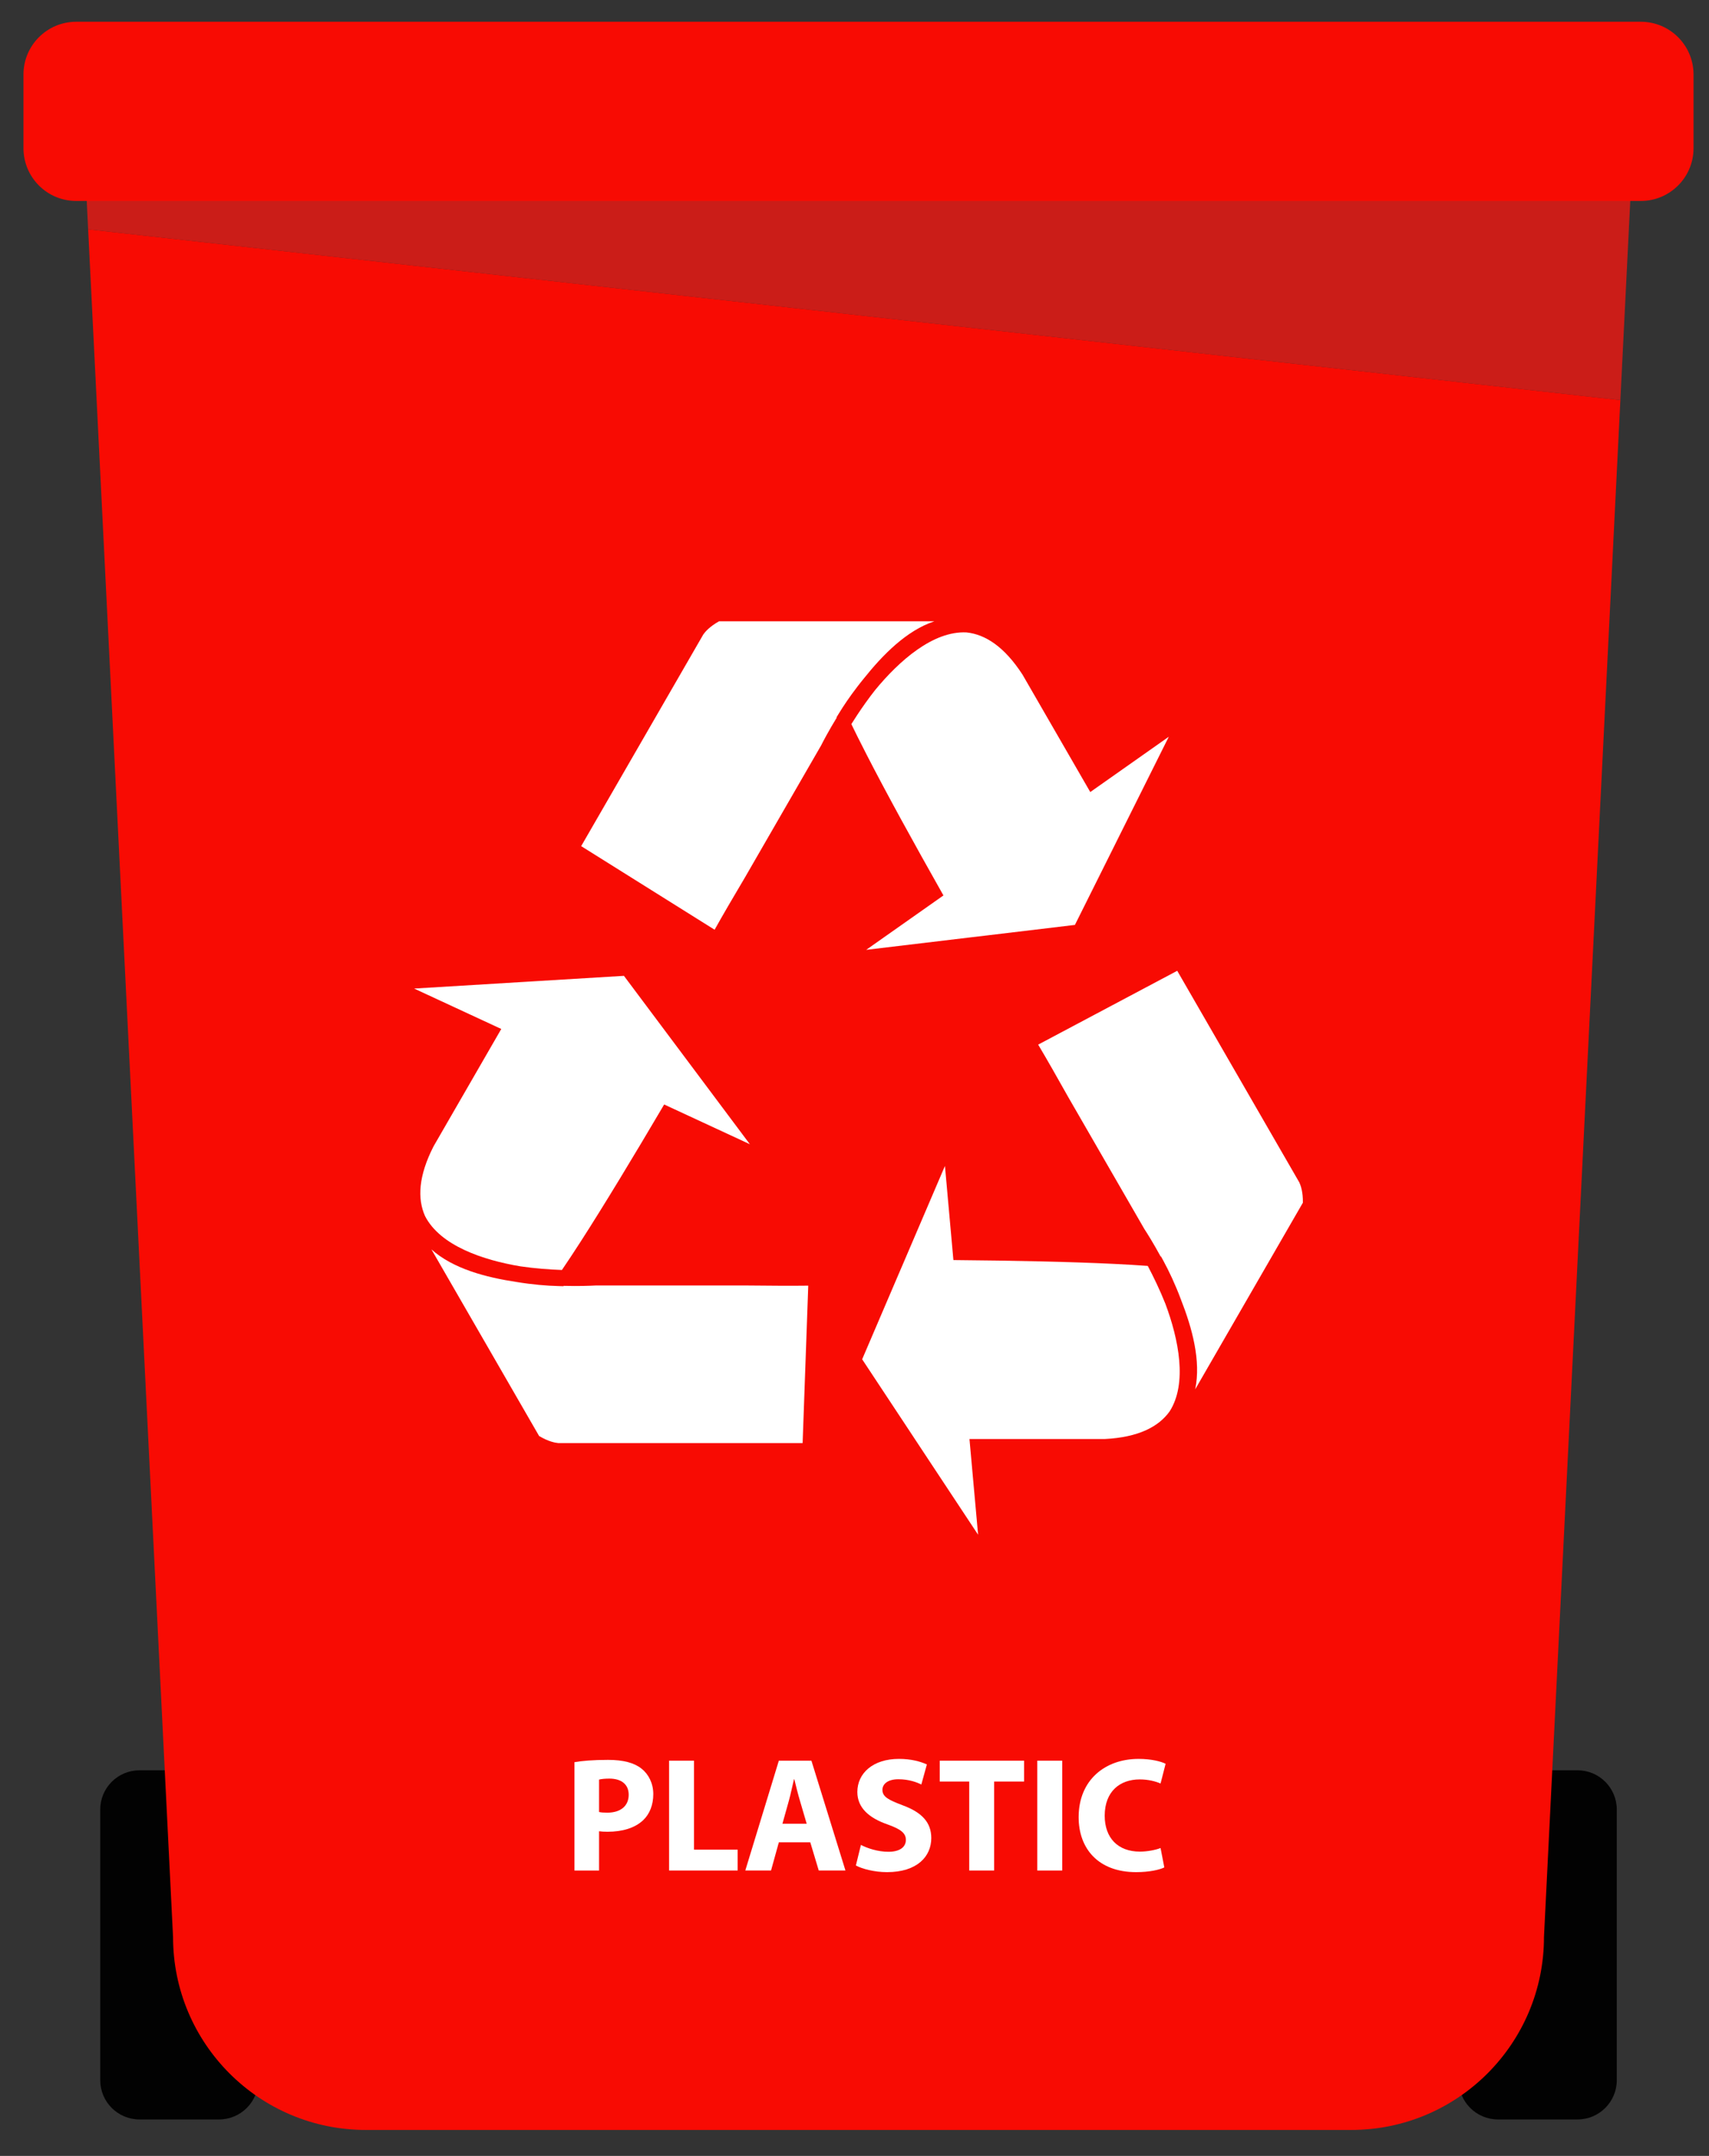 <?xml version="1.0" encoding="utf-8"?>
<!-- Generator: Adobe Illustrator 16.0.4, SVG Export Plug-In . SVG Version: 6.00 Build 0)  -->
<!DOCTYPE svg PUBLIC "-//W3C//DTD SVG 1.1//EN" "http://www.w3.org/Graphics/SVG/1.1/DTD/svg11.dtd">
<svg version="1.1" id="Layer_1" xmlns="http://www.w3.org/2000/svg" xmlns:xlink="http://www.w3.org/1999/xlink" x="0px" y="0px"
	 width="197.5px" height="249px" viewBox="0 0 197.5 249" enable-background="new 0 0 197.5 249" xml:space="preserve">
<rect x="0" y="0" width="197.5" height="249" fill="#333333" stroke="none"/>
<g>
	<g>
		<g>
			<path fill="#020202" d="M29.852,240.247c0,2.508-2.033,4.54-4.54,4.54h-9.189c-2.508,0-4.54-2.032-4.54-4.54v-31.248
				c0-2.508,2.032-4.539,4.54-4.539h9.189c2.507,0,4.54,2.031,4.54,4.539V240.247z"/>
			<path fill="#020202" d="M186.844,240.247c0,2.508-2.032,4.54-4.54,4.54h-9.188c-2.508,0-4.541-2.032-4.541-4.54v-31.248
				c0-2.508,2.033-4.539,4.541-4.539h9.188c2.508,0,4.54,2.031,4.54,4.539V240.247z"/>
		</g>
		<g>
			<path fill="#CB1D18" d="M188.587,19.492c0-0.304-0.008-0.605-0.02-0.907H9.858c-0.012,0.302-0.02,0.604-0.02,0.907l0.348,6.998
				l177.071,19.719L188.587,19.492z"/>
			<path fill="#F80B03" d="M10.187,26.49l9.811,197.227c0,12.307,9.977,22.283,22.283,22.283h5.003h103.859h5.003
				c12.307,0,22.283-9.977,22.283-22.283l8.829-177.508L10.187,26.49z"/>
		</g>
		<path fill="#F80B03" d="M195.713,17.119c0,3.363-2.727,6.09-6.091,6.09H8.804c-3.363,0-6.091-2.727-6.091-6.09V8.605
			c0-3.364,2.728-6.091,6.091-6.091h180.818c3.364,0,6.091,2.727,6.091,6.091V17.119z"/>
		<g>
			<path fill="#FFFFFF" d="M109.028,103.42l-8.926,6.281l11.704-1.397l0.517-0.062l1.491-0.175l10.408-1.244l4.463-8.938
				l0.467-0.938l5.92-11.858l-9.075,6.389l-7.829-13.559c-2.099-3.237-4.306-4.652-6.479-4.878
				c-3.85-0.189-7.764,3.268-10.546,6.646c-0.763,0.968-1.456,1.948-2.069,2.875c-0.242,0.366-0.474,0.724-0.688,1.069
				c0.213,0.441,0.447,0.917,0.688,1.402c0.329,0.662,0.676,1.35,1.053,2.08C102.412,91.566,105.544,97.26,109.028,103.42z"/>
			<path fill="#FFFFFF" d="M132.642,146.207c-1.16-0.084-2.466-0.166-3.891-0.233c-4.999-0.244-11.493-0.38-18.571-0.442
				l-0.978-10.871l-4.642,10.836l-0.204,0.478l-0.594,1.381l-4.127,9.636l5.51,8.332l0.576,0.875l7.312,11.055l-0.997-11.055h15.657
				c3.855-0.197,6.182-1.402,7.464-3.173c2.09-3.239,1.052-8.357-0.484-12.456C134.036,148.971,133.311,147.477,132.642,146.207z"/>
			<path fill="#FFFFFF" d="M150.567,138.906c0.018-1.24-0.245-1.985-0.407-2.335l-0.193-0.333l-13.921-24.116l-16.07,8.527
				c0.998,1.673,2.205,3.8,3.485,6.077l8.79,15.225c0.314,0.476,1.031,1.613,1.875,3.165l0.05,0.007l0.262,0.478
				c0.644,1.18,1.383,2.74,2.027,4.463c1.297,3.308,2.35,7.093,1.657,10.396L150.567,138.906z"/>
			<path fill="#FFFFFF" d="M99.073,79.319c0.238-0.31,0.48-0.621,0.737-0.933c2.216-2.772,4.967-5.576,8.172-6.629h-8.909H83.096
				c-1.082,0.605-1.597,1.203-1.819,1.52l-0.191,0.331L67.163,97.725l15.42,9.654c0.949-1.702,2.188-3.811,3.519-6.058l8.789-15.225
				c0.256-0.512,0.883-1.7,1.803-3.208l-0.021-0.044l0.286-0.465C97.506,81.482,98.227,80.419,99.073,79.319z"/>
			<path fill="#FFFFFF" d="M60.145,146.257c1.703,0.248,3.363,0.368,4.792,0.421c0.657-0.962,1.378-2.054,2.149-3.25
				c2.711-4.208,6.075-9.767,9.668-15.865l9.904,4.59l-7.062-9.438l-0.312-0.416l-0.9-1.203l-6.28-8.391l-9.971,0.604l-1.045,0.064
				l-13.229,0.802l10.07,4.667l-7.827,13.556c-1.756,3.438-1.875,6.058-0.984,8.052C50.878,143.879,55.83,145.539,60.145,146.257z"
				/>
			<path fill="#FFFFFF" d="M86.401,148.469H68.819c-0.568,0.033-1.913,0.088-3.676,0.042l-0.03,0.041l-0.546-0.016
				c-1.346-0.031-3.063-0.171-4.883-0.475c-3.511-0.529-7.314-1.513-9.826-3.762l12.444,21.554c1.061,0.635,1.84,0.781,2.221,0.817
				h0.386h27.846l0.65-18.182C91.457,148.513,89.012,148.498,86.401,148.469z"/>
		</g>
	</g>
	<g>
		<g>
			<path fill="#FFFFFF" d="M66.389,203.521c0.884-0.15,2.126-0.264,3.877-0.264c1.769,0,3.029,0.339,3.877,1.017
				c0.809,0.64,1.354,1.693,1.354,2.936s-0.414,2.296-1.167,3.012c-0.979,0.922-2.428,1.336-4.121,1.336
				c-0.377,0-0.716-0.019-0.979-0.057v4.536h-2.842V203.521z M69.23,209.279c0.244,0.057,0.546,0.075,0.96,0.075
				c1.524,0,2.465-0.771,2.465-2.07c0-1.167-0.81-1.863-2.239-1.863c-0.584,0-0.979,0.057-1.186,0.113V209.279z"/>
			<path fill="#FFFFFF" d="M77.322,203.351h2.88v10.276h5.044v2.409h-7.924V203.351z"/>
			<path fill="#FFFFFF" d="M90.007,212.78l-0.903,3.256H86.13l3.877-12.686h3.764l3.934,12.686h-3.086l-0.979-3.256H90.007z
				 M93.225,210.635l-0.79-2.691c-0.226-0.753-0.451-1.694-0.64-2.447h-0.038c-0.188,0.753-0.376,1.713-0.583,2.447l-0.753,2.691
				H93.225z"/>
			<path fill="#FFFFFF" d="M99.492,213.081c0.771,0.396,1.957,0.79,3.181,0.79c1.317,0,2.014-0.545,2.014-1.373
				c0-0.791-0.603-1.242-2.127-1.788c-2.107-0.734-3.481-1.901-3.481-3.745c0-2.165,1.807-3.82,4.799-3.82
				c1.431,0,2.484,0.301,3.237,0.64l-0.64,2.314c-0.509-0.244-1.412-0.603-2.654-0.603s-1.844,0.565-1.844,1.224
				c0,0.81,0.715,1.167,2.352,1.788c2.24,0.828,3.294,1.995,3.294,3.783c0,2.126-1.637,3.933-5.119,3.933
				c-1.449,0-2.879-0.376-3.595-0.771L99.492,213.081z"/>
			<path fill="#FFFFFF" d="M112.007,205.76h-3.406v-2.409h9.749v2.409h-3.463v10.276h-2.88V205.76z"/>
			<path fill="#FFFFFF" d="M122.753,203.351v12.686h-2.88v-12.686H122.753z"/>
			<path fill="#FFFFFF" d="M134.553,215.679c-0.526,0.263-1.713,0.545-3.256,0.545c-4.385,0-6.644-2.729-6.644-6.342
				c0-4.329,3.087-6.737,6.926-6.737c1.487,0,2.616,0.301,3.124,0.564l-0.583,2.276c-0.583-0.244-1.393-0.47-2.409-0.47
				c-2.277,0-4.046,1.374-4.046,4.196c0,2.541,1.505,4.141,4.064,4.141c0.866,0,1.826-0.188,2.391-0.414L134.553,215.679z"/>
		</g>
	</g>
</g>
</svg>
